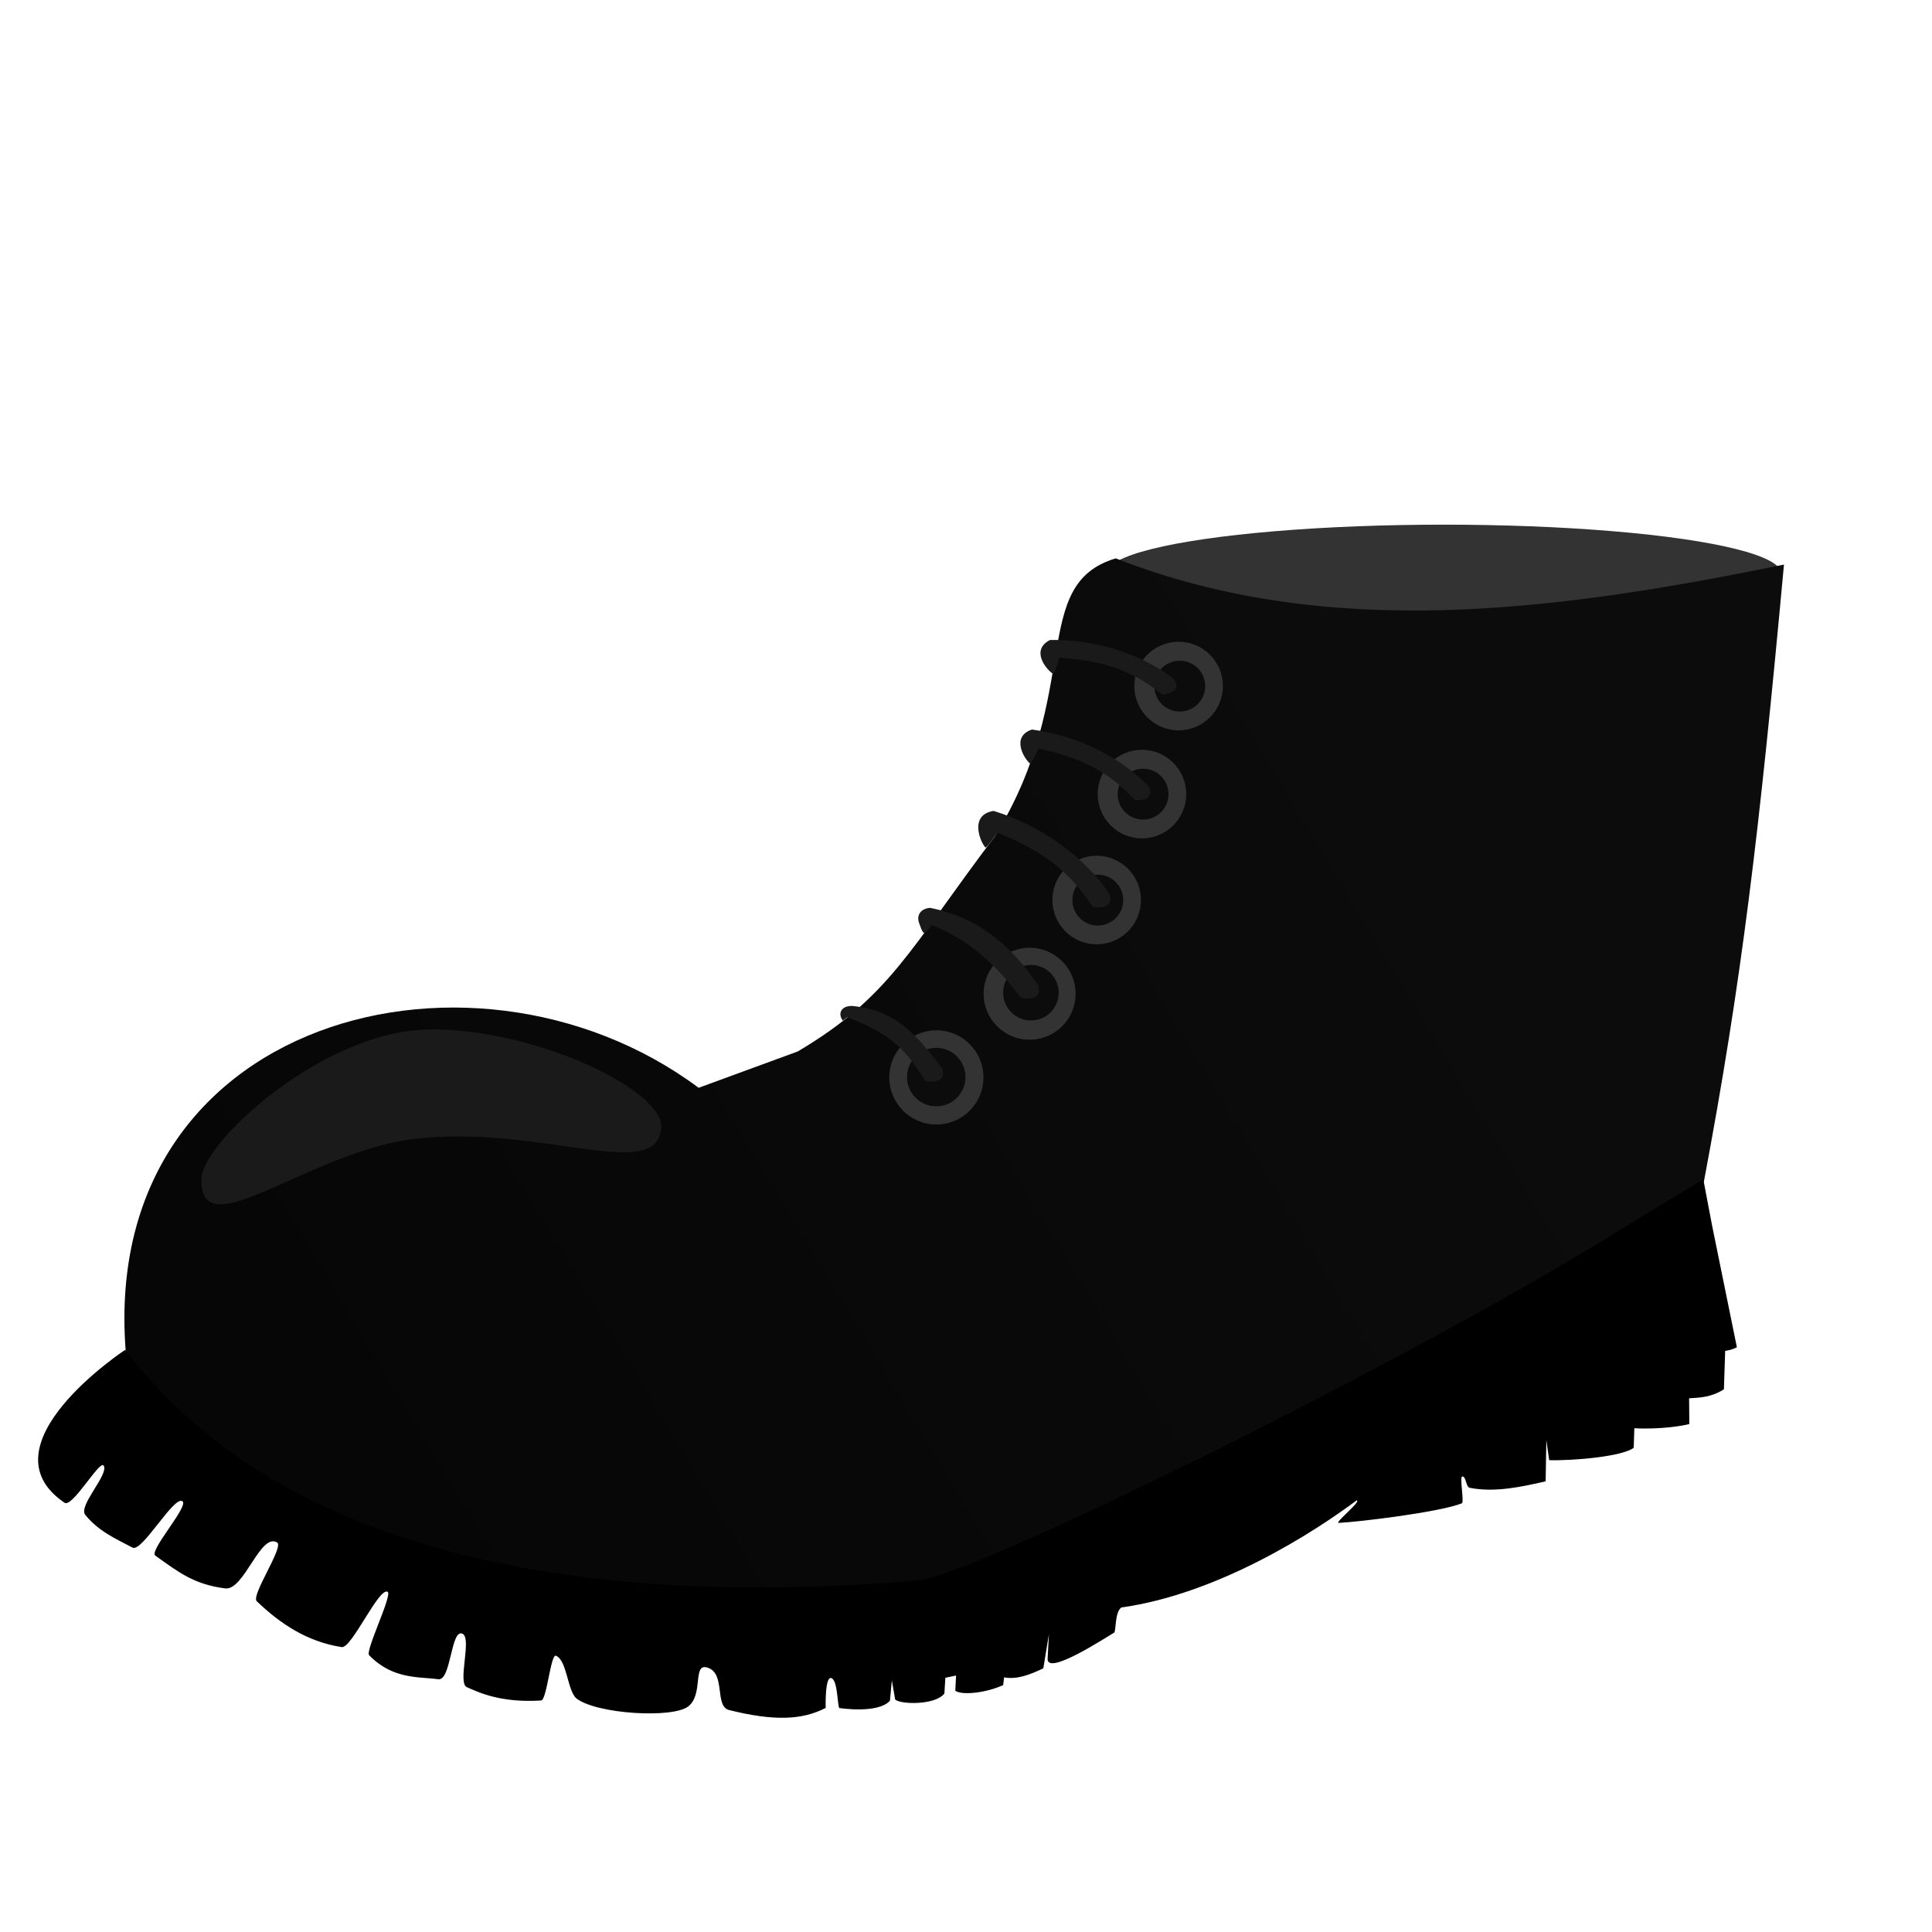<?xml version="1.0" encoding="UTF-8" standalone="no"?>
<!-- Created with Inkscape (http://www.inkscape.org/) -->

<svg
   xmlns:dc="http://purl.org/dc/elements/1.1/"
   xmlns:cc="http://creativecommons.org/ns#"
   xmlns:rdf="http://www.w3.org/1999/02/22-rdf-syntax-ns#"
   xmlns:svg="http://www.w3.org/2000/svg"
   xmlns="http://www.w3.org/2000/svg"
   xmlns:xlink="http://www.w3.org/1999/xlink"
   xmlns:sodipodi="http://sodipodi.sourceforge.net/DTD/sodipodi-0.dtd"
   xmlns:inkscape="http://www.inkscape.org/namespaces/inkscape"
   width="300"
   height="300"
   viewBox="0 0 300 300"
   id="svg3455"
   version="1.1"
   inkscape:version="0.91 r13725"
   sodipodi:docname="but.svg">
  <defs
     id="defs3457">
    <linearGradient
       inkscape:collect="always"
       id="linearGradient3509">
      <stop
         style="stop-color:#0c0c0c;stop-opacity:1;"
         offset="0"
         id="stop3511" />
      <stop
         style="stop-color:#000000;stop-opacity:1"
         offset="1"
         id="stop3513" />
    </linearGradient>
    <linearGradient
       inkscape:collect="always"
       xlink:href="#linearGradient3509"
       id="linearGradient3515"
       x1="212.857"
       y1="864.862"
       x2="-129.286"
       y2="1070.934"
       gradientUnits="userSpaceOnUse" />
  </defs>
  <sodipodi:namedview
     id="base"
     pagecolor="#ffffff"
     bordercolor="#666666"
     borderopacity="1.0"
     inkscape:pageopacity="0.0"
     inkscape:pageshadow="2"
     inkscape:zoom="0.24748737"
     inkscape:cx="274.23609"
     inkscape:cy="553.79922"
     inkscape:document-units="px"
     inkscape:current-layer="layer2"
     showgrid="false"
     units="px"
     inkscape:window-width="1366"
     inkscape:window-height="719"
     inkscape:window-x="0"
     inkscape:window-y="0"
     inkscape:window-maximized="1" />
  <g
     inkscape:groupmode="layer"
     id="layer2"
     inkscape:label="Layer 2">
    <ellipse
       style="color:#000000;clip-rule:nonzero;display:inline;overflow:visible;visibility:visible;opacity:1;isolation:auto;mix-blend-mode:normal;color-interpolation:sRGB;color-interpolation-filters:linearRGB;solid-color:#000000;solid-opacity:1;fill:#333333;fill-opacity:1;fill-rule:nonzero;stroke:#21474e;stroke-width:10.908;stroke-miterlimit:4;stroke-dasharray:none;stroke-opacity:0;color-rendering:auto;image-rendering:auto;shape-rendering:auto;text-rendering:auto;enable-background:accumulate"
       id="path3752"
       cx="224.201"
       cy="89.024"
       rx="52.359"
       ry="7.555" />
  </g>
  <g
     inkscape:label="Layer 1"
     inkscape:groupmode="layer"
     id="layer1"
     transform="translate(0,-752.362)">
    <path
       style="display:inline;fill:url(#linearGradient3515);fill-opacity:1;stroke:#000000;stroke-width:2.779;stroke-opacity:0"
       d="m 277.015,840.029 c -35.622,7.285 -70.869,11.902 -103.767,-0.964 -13.583,4.079 -4.919,20.636 -18.758,43.161 -13.238,17.485 -16.228,24.898 -30.625,33.411 l -15.381,5.637 c -35.854,-26.71 -96.741,-10.063 -88.387,45.94 28.912,31.804 71.748,39.549 121.036,34.614 9.213,-1.57 112.906,-48.929 123.442,-65.959 5.865,-31.129 8.564,-53.802 12.44,-95.839 z"
       id="rect4460-3"
       inkscape:connector-curvature="0"
       sodipodi:nodetypes="ccccccccc" />
    <path
       style="display:inline;fill:#000000;fill-opacity:1;stroke:#000000;stroke-width:2.779;stroke-opacity:0"
       d="m 264.489,935.492 -12.771,7.736 c -31.25,19.594 -98.535,52.905 -108.831,54.519 -54.152,4.59 -99.629,-4.633 -123.46,-35.774 0,0 -22.519,14.84 -9.404,23.736 1.209,0.821 5.474,-6.698 6.069,-5.775 0.874,1.356 -3.996,6.247 -2.851,7.656 2.073,2.551 4.631,3.655 7.339,5.085 1.476,0.779 6.486,-8.203 7.762,-7.185 0.982,0.783 -5.255,7.689 -4.227,8.424 3.599,2.575 6.036,4.492 10.863,5.094 2.928,0.365 5.454,-8.715 8.054,-7.129 1.104,0.673 -4.107,8.222 -3.157,9.129 3.599,3.438 7.752,6.275 13.192,7.115 1.54,0.238 5.741,-9.303 7.122,-8.593 0.815,0.419 -3.511,9.194 -2.873,9.851 3.69,3.798 7.738,3.319 10.727,3.731 2.033,0.281 1.942,-7.896 3.774,-7.061 1.499,0.684 -0.816,7.626 0.672,8.29 1.851,0.826 5.278,2.47 11.539,2.072 0.879,-0.056 1.487,-7.267 2.292,-6.947 1.763,0.7 1.784,5.584 3.246,6.673 3.214,2.394 14.849,3.073 17.292,1.207 2.462,-1.881 0.568,-6.944 3.11,-6.003 2.731,1.01 0.95,5.982 3.253,6.556 6.916,1.724 11.318,1.572 14.99,-0.331 0,0 -0.165,-5.446 1.031,-4.55 0.911,0.682 0.785,4.847 1.165,4.576 0,0 5.878,0.92 7.781,-1.137 l 0.296,-3.171 0.52,2.984 c 0.872,0.781 6.269,0.887 7.64,-0.942 l 0.151,-2.44 1.66,-0.351 -0.115,2.37 c 1.121,0.753 4.855,0.298 7.433,-0.882 l 0.142,-1.2 c 2.04,0.367 4.019,-0.424 6.09,-1.401 l 0.869,-5.291 -0.2,3.785 c -0.146,2.763 9.153,-3.368 10.33,-4.037 0.308,-0.175 0.079,-3.202 1.125,-3.909 15.034,-2.105 29.894,-11.671 36.524,-16.627 0.83,0.096 -3.526,3.533 -2.767,3.492 3.492,-0.185 15.746,-1.687 19.106,-3.039 0.404,-0.162 -0.377,-4.082 0.055,-4.159 0.62,-0.109 0.552,1.628 1.178,1.751 3.906,0.768 8.088,-0.162 11.782,-1.005 l 0.109,-6.414 0.439,3.129 c 3.82,0.096 11.451,-0.578 13.128,-1.935 l 0.098,-3.025 c 4.167,0.222 7.757,-0.427 8.535,-0.656 l -0.033,-3.99 c 1.645,-0.119 3.381,-0.119 5.405,-1.4 l 0.196,-5.963 c 0.501,-0.113 0.787,-0.07 1.819,-0.562 l -3.832,-18.809 z"
       id="rect4470-0"
       inkscape:connector-curvature="0"
       sodipodi:nodetypes="cccsssssssssssssssssssssscsccccccccccccssccsssscccccccccccc" />
    <circle
       style="display:inline;fill:#333333;fill-opacity:1;stroke:#000000;stroke-width:5.001;stroke-opacity:0"
       id="path4484-2"
       cx="-170.289"
       cy="892.118"
       r="6.876"
       transform="scale(-1,1)" />
    <circle
       style="display:inline;fill:#333333;fill-opacity:1;stroke:#000000;stroke-width:4.967;stroke-opacity:0"
       id="path4488-2"
       cx="-159.878"
       cy="906.67"
       r="7.141"
       transform="scale(-1,1)" />
    <circle
       style="display:inline;fill:#333333;fill-opacity:1;stroke:#000000;stroke-width:5.999;stroke-opacity:0"
       id="path4490-3"
       cx="-145.398"
       cy="919.662"
       r="7.312"
       transform="scale(-1,1)" />
    <circle
       style="display:inline;fill:#0c0c0c;fill-opacity:1;stroke:#000000;stroke-width:3.437;stroke-opacity:0"
       id="path4494-7-8"
       cx="-170.465"
       cy="892.131"
       r="3.949"
       transform="scale(-1,1)" />
    <circle
       style="display:inline;fill:#0c0c0c;fill-opacity:1;stroke:#000000;stroke-width:3.753;stroke-opacity:0"
       id="path4494-35-7"
       cx="-160.078"
       cy="906.509"
       r="4.312"
       transform="scale(-1,1)" />
    <circle
       style="display:inline;fill:#0c0c0c;fill-opacity:1;stroke:#000000;stroke-width:3.953;stroke-opacity:0"
       id="path4494-62-3"
       cx="-145.381"
       cy="919.609"
       r="4.542"
       transform="scale(-1,1)" />
    <path
       style="display:inline;fill:#1a1a1a;fill-opacity:1;stroke:#000000;stroke-width:2.779;stroke-opacity:0"
       d="m 172.264,891.143 c -3.755,-5.587 -10.445,-10.548 -17.965,-12.86 -3.832,0.576 -2.119,4.797 -1.272,5.691 0.187,0.07 1.854,-2.312 1.854,-2.312 8.364,3.363 11.621,6.856 14.778,11.477 1.807,0.352 3.249,-0.113 2.605,-1.997 z"
       id="rect4565-1"
       inkscape:connector-curvature="0"
       sodipodi:nodetypes="cccscc" />
    <path
       style="display:inline;fill:#1a1a1a;fill-opacity:1;stroke:#000000;stroke-width:2.779;stroke-opacity:0"
       d="m 161.177,905.315 c -3.918,-5.71 -8.813,-10.414 -16.758,-11.982 -1.519,0.126 -2.079,1.179 -1.737,2.257 0.166,0.368 0.473,1.564 0.813,1.636 0.317,0.066 1.165,-1.225 1.165,-1.225 6.876,2.748 10.553,7.075 13.911,11.311 1.807,0.352 3.249,-0.113 2.605,-1.997 z"
       id="rect4565-0-9"
       inkscape:connector-curvature="0"
       sodipodi:nodetypes="cccsscc" />
    <path
       style="display:inline;fill:#1a1a1a;fill-opacity:1;stroke:#000000;stroke-width:2.779;stroke-opacity:0"
       d="m 146.282,918.202 c -3.82,-4.769 -6.731,-8.904 -13.936,-9.638 -1.876,-0.036 -2.262,1.336 -1.436,2.312 -0.007,-0.079 0.659,-0.564 0.659,-0.564 7.016,2.738 8.932,4.908 12.108,9.887 1.807,0.353 3.249,-0.113 2.605,-1.997 z"
       id="rect4565-9-4"
       inkscape:connector-curvature="0"
       sodipodi:nodetypes="cccsccc" />
    <path
       style="color:#000000;clip-rule:nonzero;display:inline;overflow:visible;visibility:visible;opacity:1;isolation:auto;mix-blend-mode:normal;color-interpolation:sRGB;color-interpolation-filters:linearRGB;solid-color:#000000;solid-opacity:1;fill:#1a1a1a;fill-opacity:1;fill-rule:nonzero;stroke:#000000;stroke-width:26.351;stroke-miterlimit:4;stroke-dasharray:none;stroke-opacity:0;color-rendering:auto;image-rendering:auto;shape-rendering:auto;text-rendering:auto;enable-background:accumulate"
       d="m 102.677,927.421 c -0.621,8.759 -18.153,-0.405 -38.038,1.756 -16.547,1.798 -33.77,17.387 -33.357,6.145 0.208,-5.652 19.053,-23.116 35.697,-23.116 16.645,0 36.097,9.573 35.697,15.215 z"
       id="path4720"
       inkscape:connector-curvature="0"
       sodipodi:nodetypes="sssss" />
    <circle
       style="display:inline;fill:#333333;fill-opacity:1;stroke:#000000;stroke-width:5.001;stroke-opacity:0"
       id="path4484-2-3"
       cx="-177.321"
       cy="875.666"
       r="6.876"
       transform="scale(-1,1)" />
    <circle
       style="display:inline;fill:#0c0c0c;fill-opacity:1;stroke:#000000;stroke-width:3.437;stroke-opacity:0"
       id="path4494-7-8-6"
       cx="-177.497"
       cy="875.679"
       r="3.949"
       transform="scale(-1,1)" />
    <circle
       style="display:inline;fill:#333333;fill-opacity:1;stroke:#000000;stroke-width:5.001;stroke-opacity:0"
       id="path4484-2-7"
       cx="-183.016"
       cy="858.891"
       r="6.876"
       transform="scale(-1,1)" />
    <circle
       style="display:inline;fill:#0c0c0c;fill-opacity:1;stroke:#000000;stroke-width:3.437;stroke-opacity:0"
       id="path4494-7-8-5"
       cx="-183.192"
       cy="858.904"
       r="3.949"
       transform="scale(-1,1)" />
    <path
       style="display:inline;fill:#1a1a1a;fill-opacity:1;stroke:#000000;stroke-width:2.529;stroke-opacity:0"
       d="m 178.323,874.444 c -4.22,-4.44 -10.978,-7.872 -18.077,-8.801 -3.35,1.101 -1.171,4.627 -0.274,5.3 0.178,0.034 1.311,-2.356 1.311,-2.356 8.017,1.743 11.471,4.38 15.007,8.046 1.675,0.041 2.898,-0.596 2.033,-2.189 z"
       id="rect4565-1-3"
       inkscape:connector-curvature="0"
       sodipodi:nodetypes="cccscc" />
    <path
       style="display:inline;fill:#1a1a1a;fill-opacity:1;stroke:#000000;stroke-width:2.529;stroke-opacity:0"
       d="m 182.234,857.764 c -4.831,-3.766 -12.023,-6.159 -19.181,-6.027 -3.15,1.585 -0.472,4.749 0.514,5.282 0.181,0.007 0.947,-2.524 0.947,-2.524 8.187,0.537 11.993,2.633 16.034,5.735 1.663,-0.208 2.777,-1.018 1.686,-2.466 z"
       id="rect4565-1-3-5"
       inkscape:connector-curvature="0"
       sodipodi:nodetypes="cccscc" />
  </g>
</svg>

